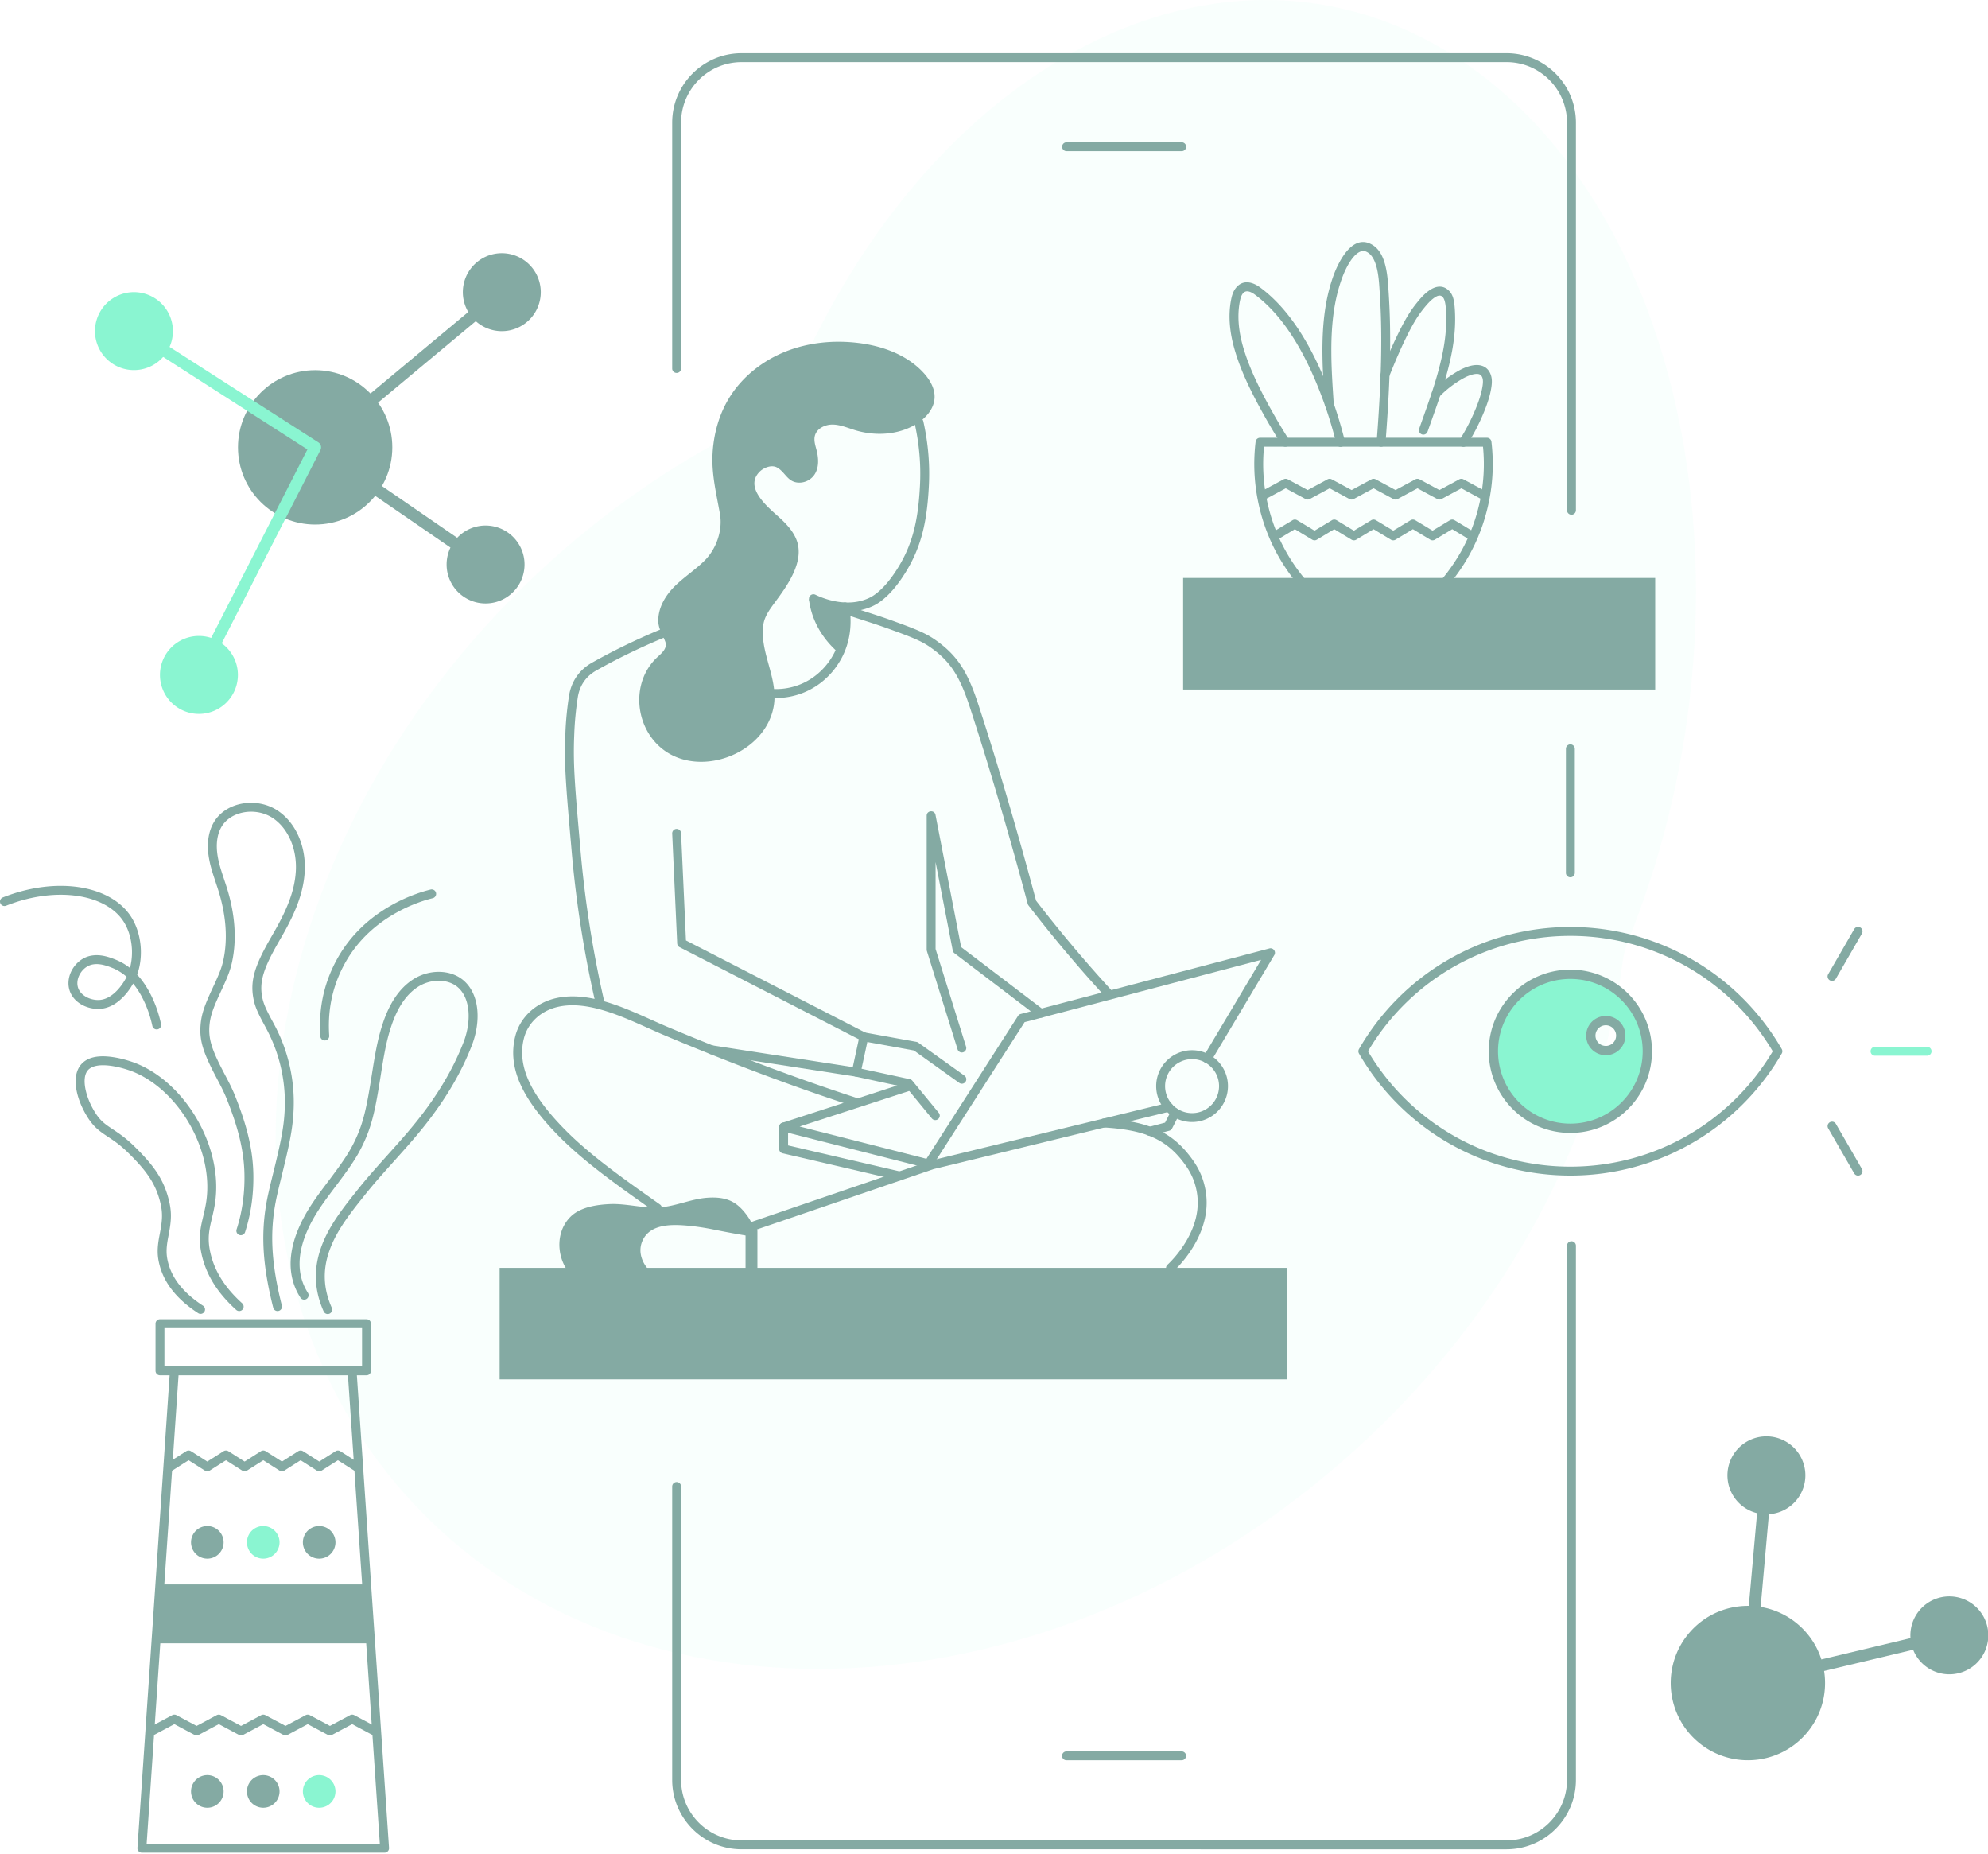 <svg xmlns="http://www.w3.org/2000/svg" width="428" height="399" fill="none" viewBox="0 0 428 399">
  <path fill="#8AF5D1" fill-opacity=".05" fill-rule="evenodd" d="M315.698 13.782c-49.266-33.962-114.191-2.997-145.012 69.16l-.023.054c-1.45 3.398-3.915 6.016-7.165 7.572-15.711 7.521-30.898 17.581-44.856 30.15-64.77 58.319-78.622 148.525-30.94 201.481 47.681 52.956 138.841 48.609 203.611-9.71 33.23-29.921 53.058-68.235 58.049-105.606.2-1.504.566-2.929 1.1-4.245 28.992-71.464 13.756-155.41-34.764-188.856Z" clip-rule="evenodd"/>
  <path fill="#84AAA3" d="M161.788 263.751c.674 0 1.226.522 1.274 1.183l.004.095v8.752a1.278 1.278 0 0 1-2.553.095l-.003-.095v-8.752c0-.705.572-1.278 1.278-1.278Z"/>
  <path fill="#84AAA3" fill-rule="evenodd" d="M107.568 296.909h169.494v-24.008H107.568v24.008Zm147.15-148.493h101.633v-24.008H254.718v24.008Z" clip-rule="evenodd"/>
  <path fill="#84AAA3" d="M320.141 94.231a.96.96 0 0 1 .952.847c.487 4.16.381 8.487-.559 13-1.789 8.601-5.909 15.257-11.132 20.603a.958.958 0 1 1-1.371-1.339c4.989-5.108 8.922-11.461 10.627-19.655a38.23 38.23 0 0 0 .631-11.431l-.011-.108h-47.142l-.011.107a38.24 38.24 0 0 0 .527 10.917l.104.515c1.705 8.194 5.638 14.547 10.628 19.655a.958.958 0 1 1-1.372 1.339c-5.223-5.346-9.342-12.002-11.133-20.603a40.233 40.233 0 0 1-.557-13 .958.958 0 0 1 .862-.843l.09-.004h48.867Z"/>
  <path fill="#84AAA3" d="M266.058 62.003c1.388-1.773 3.401-1.507 5.329-.067 6.709 5.011 11.801 13.687 15.703 24.776a91.13 91.13 0 0 1 2.453 8.25.959.959 0 1 1-1.861.46 88.943 88.943 0 0 0-2.401-8.075c-3.786-10.76-8.706-19.143-15.041-23.875-1.203-.899-2.101-1.017-2.672-.288-.301.386-.489.911-.648 1.737-.583 3.046-.283 6.403.773 9.965 1.177 3.972 2.985 7.902 5.815 13.022 1.25 2.26 2.555 4.472 4.02 6.769a.958.958 0 1 1-1.616 1.031 125.871 125.871 0 0 1-4.082-6.873l-.53-.967c-2.591-4.77-4.297-8.564-5.445-12.438-1.137-3.835-1.464-7.493-.818-10.87.212-1.1.49-1.877 1.021-2.557Z"/>
  <path fill="#84AAA3" d="M289.465 54.695c1.548-2.125 3.344-3.127 5.303-2.34 2.142.86 3.255 3.036 3.78 6.232.111.676.193 1.383.261 2.177l.03.373.102 1.492c.648 9.556.382 19.128-.648 32.636a.958.958 0 0 1-1.912-.146l.155-2.087c.878-12.107 1.091-20.991.525-29.777l-.091-1.377a52.744 52.744 0 0 0-.071-.952 26.37 26.37 0 0 0-.242-2.028c-.427-2.598-1.26-4.224-2.603-4.764-1.759-.707-3.89 2.217-5.246 6.067-1.549 4.396-2.189 9.286-2.185 15.264l.006.999c.027 2.323.126 4.468.355 8.072l.158 2.43a.959.959 0 0 1-1.913.124l-.222-3.455c-.199-3.256-.282-5.293-.298-7.61-.046-6.431.612-11.692 2.29-16.46.59-1.673 1.455-3.484 2.466-4.87Zm27.885 23.91c1.66-.2 2.996.423 3.58 2.001.294.79.314 1.614.161 2.68-.251 1.693-.772 3.378-1.607 5.415a45.038 45.038 0 0 1-3.61 7.005.959.959 0 1 1-1.618-1.028 43.007 43.007 0 0 0 3.455-6.706c.781-1.904 1.26-3.451 1.484-4.962.11-.771.097-1.309-.062-1.736-.242-.655-.701-.869-1.553-.766-.796.097-1.776.486-2.704 1.014a22.663 22.663 0 0 0-4.994 3.86.96.96 0 0 1-1.373-1.338 24.592 24.592 0 0 1 5.417-4.187c1.132-.644 2.329-1.119 3.424-1.252Z"/>
  <path fill="#84AAA3" d="M307.505 62.662c1.469-1.09 2.947-1.347 4.203-.306 1.086.899 1.381 2.134 1.515 4.383.328 5.498-.731 11.007-3.12 18.279-.32.955-.641 1.896-.963 2.822l-1.745 4.938-.057.149a.958.958 0 1 1-1.799-.66l.08-.213 1.392-3.93c.426-1.211.851-2.45 1.273-3.71 2.318-7.057 3.336-12.353 3.026-17.561-.101-1.684-.32-2.603-.824-3.02-.429-.355-.996-.256-1.839.368-.715.531-1.342 1.212-2.211 2.294-1.171 1.454-2.169 3.105-3.315 5.38l-.182.364c-1.345 2.702-2.603 5.597-3.926 8.976a.959.959 0 0 1-1.785-.7c1.343-3.427 2.622-6.372 3.995-9.129 1.279-2.578 2.383-4.434 3.72-6.092.968-1.206 1.675-1.973 2.562-2.632Zm-31.162 40.512a.955.955 0 0 1 .815-.046l.096.046 4.275 2.309 4.273-2.309a.955.955 0 0 1 .815-.046l.096.046 4.273 2.308 4.273-2.308a.955.955 0 0 1 .815-.046l.097.046 4.27 2.308 4.271-2.308a.956.956 0 0 1 .815-.046l.097.046 4.269 2.308 4.27-2.308a.955.955 0 0 1 .815-.046l.097.046 4.727 2.555a.959.959 0 0 1-.829 1.727l-.083-.04-4.271-2.31-4.269 2.31a.959.959 0 0 1-.815.045l-.097-.045-4.271-2.31-4.27 2.31a.959.959 0 0 1-.815.045l-.097-.045-4.271-2.31-4.271 2.31a.957.957 0 0 1-.814.045l-.097-.045-4.274-2.311-4.272 2.311a.96.96 0 0 1-.815.045l-.097-.045-4.275-2.31-4.276 2.31a.958.958 0 0 1-1.251-.309l-.047-.079a.958.958 0 0 1 .308-1.251l.079-.048 4.731-2.555Zm1.933 8.795a.96.96 0 0 1 .905-.046l.085.046 3.744 2.256 3.742-2.256a.962.962 0 0 1 .906-.046l.085.046 3.737 2.256 3.742-2.256a.96.96 0 0 1 .905-.046l.085.046 3.738 2.256 3.741-2.256a.96.96 0 0 1 .905-.046l.085.046 3.739 2.256 3.738-2.256a.962.962 0 0 1 .906-.046l.085.046 4.23 2.556a.958.958 0 0 1-.91 1.684l-.081-.044-3.735-2.256-3.737 2.257a.959.959 0 0 1-.906.045l-.085-.045-3.74-2.257-3.739 2.257a.959.959 0 0 1-.906.045l-.084-.045-3.74-2.257-3.74 2.257a.959.959 0 0 1-.906.045l-.084-.045-3.739-2.257-3.741 2.257a.959.959 0 0 1-.906.045l-.085-.045-3.745-2.258-3.744 2.258a.958.958 0 0 1-1.264-.249l-.052-.077a.958.958 0 0 1 .249-1.264l.077-.052 4.24-2.555Z"/>
  <path fill="#84AAA3" fill-rule="evenodd" d="M84.461 96.291c0 9.175-7.438 16.613-16.612 16.613-9.175 0-16.613-7.438-16.613-16.612 0-9.175 7.438-16.613 16.613-16.613 9.174 0 16.612 7.438 16.612 16.612Z" clip-rule="evenodd"/>
  <path fill="#8AF5D1" fill-rule="evenodd" d="M37.226 71.272a8.388 8.388 0 1 1-16.776 0 8.388 8.388 0 0 1 16.776 0Z" clip-rule="evenodd"/>
  <path fill="#84AAA3" fill-rule="evenodd" d="M116.425 62.798a8.389 8.389 0 1 1-16.777 0 8.389 8.389 0 0 1 16.777 0Z" clip-rule="evenodd"/>
  <path fill="#8AF5D1" fill-rule="evenodd" d="M51.218 145.276a8.389 8.389 0 1 1-16.778 0 8.389 8.389 0 0 1 16.778 0Z" clip-rule="evenodd"/>
  <path fill="#84AAA3" fill-rule="evenodd" d="M112.929 121.504a8.388 8.388 0 1 1-16.776 0 8.388 8.388 0 0 1 16.776 0Z" clip-rule="evenodd"/>
  <path fill="#84AAA3" d="M107.219 61.817a1.277 1.277 0 0 1 1.714 1.892l-.078.07-38.893 32.414 35.302 24.258c.553.379.713 1.116.386 1.688l-.056.089a1.278 1.278 0 0 1-1.688.385l-.089-.056-36.692-25.213a1.278 1.278 0 0 1-.172-1.965l.078-.07 40.188-33.492Z"/>
  <path fill="#8AF5D1" d="M27.762 70.582a1.278 1.278 0 0 1 1.675-.438l.09.053 39.01 25.02c.525.335.727.996.492 1.563l-.043.093-25.019 48.985a1.277 1.277 0 0 1-1.719.556c-.599-.305-.853-1.018-.599-1.629l.042-.09 24.492-47.953-38.035-24.394a1.279 1.279 0 0 1-.44-1.675l.054-.09Z"/>
  <path fill="#84AAA3" fill-rule="evenodd" d="M292.576 225.809c9.309-16.131 26.521-26.279 45.505-26.279 18.989 0 36.192 10.143 45.515 26.279a.96.96 0 0 1 0 .959c-9.322 16.124-26.535 26.267-45.515 26.267-18.978 0-36.181-10.141-45.505-26.267a.956.956 0 0 1 0-.959Zm88.812.033c-9.006-14.857-25.044-24.203-42.759-24.392l-.548-.003c-17.927 0-34.211 9.39-43.298 24.394l-.267.446.268.447c9.007 14.848 25.045 24.192 42.748 24.382l.549.002c17.923 0 34.209-9.385 43.307-24.384l.267-.447-.267-.445Z" clip-rule="evenodd"/>
  <path fill="#8AF5D1" stroke="#84AAA3" stroke-width="2" d="M338.086 242.855c9.152 0 16.571-7.42 16.571-16.572s-7.419-16.571-16.571-16.571c-9.152 0-16.571 7.419-16.571 16.571 0 9.152 7.419 16.572 16.571 16.572Zm10.85-19.946a3.223 3.223 0 1 1-6.446 0 3.223 3.223 0 0 1 6.446 0Z"/>
  <path fill="#8AF5D1" d="M414.905 225.324a.96.96 0 0 1 .092 1.913l-.092.004h-11.183a.957.957 0 0 1-.093-1.912l.093-.005h11.183Z"/>
  <path fill="#84AAA3" d="M399.183 200.009a.958.958 0 0 1 1.703.877l-.043.082-5.592 9.685a.958.958 0 0 1-1.702-.876l.042-.083 5.592-9.685Zm-5.241 41.554a.959.959 0 0 1 1.26.273l.05.077 5.591 9.685a.958.958 0 0 1-1.61 1.036l-.05-.077-5.591-9.685a.958.958 0 0 1 .35-1.309ZM324.333 11.457c8.174 0 14.816 6.56 14.949 14.703l.002.247v83.428a.959.959 0 0 1-1.913.092l-.004-.092V26.407c0-7.124-5.716-12.913-12.813-13.031l-.221-.002H159.668c-7.124 0-12.913 5.715-13.031 12.81l-.002.223v52.929a.96.96 0 0 1-1.913.092l-.004-.092V26.407c0-8.174 6.56-14.816 14.703-14.948l.247-.002h164.665Z"/>
  <path fill="#84AAA3" d="M254.39 30.625a.958.958 0 0 1 .092 1.913l-.092.004h-24.778a.959.959 0 0 1-.093-1.912l.093-.005h24.778Zm83.935 236.546c.498 0 .908.38.954.866l.004.092v114.977c0 8.175-6.56 14.817-14.703 14.949l-.247.002H159.668c-8.174 0-14.817-6.561-14.948-14.703l-.003-.248v-63.145a.959.959 0 0 1 1.913-.092l.004.092v63.145c0 7.124 5.716 12.913 12.812 13.032l.222.002h164.665c7.124 0 12.913-5.716 13.032-12.812l.001-.222V268.129c0-.529.43-.958.959-.958Z"/>
  <path fill="#84AAA3" d="M254.39 376.974a.958.958 0 0 1 .092 1.912l-.092.004h-24.778a.958.958 0 0 1-.093-1.912l.093-.004h24.778Zm83.696-216.749c.498 0 .908.38.954.866l.005.093v26.715a.96.96 0 0 1-1.913.092l-.004-.092v-26.715c0-.53.429-.959.958-.959Z"/>
  <path fill="#84AAA3" fill-rule="evenodd" d="M387.442 349.944c6.807 6.151 7.341 16.655 1.19 23.464-6.15 6.808-16.654 7.342-23.463 1.191-6.808-6.15-7.342-16.655-1.191-23.464 6.15-6.808 16.656-7.341 23.464-1.191Zm-1.529-38.605a8.387 8.387 0 0 1 .601 11.847 8.388 8.388 0 1 1-12.448-11.247 8.388 8.388 0 0 1 11.847-.6Zm39.321 34.382a8.388 8.388 0 1 1-11.245 12.448 8.388 8.388 0 0 1 11.245-12.448Z" clip-rule="evenodd"/>
  <path fill="#84AAA3" d="m380.308 316.285.096.005c.67.059 1.174.628 1.164 1.291l-.005.095-3.826 42.941 41.578-9.914a1.279 1.279 0 0 1 1.514.855l.025.092a1.277 1.277 0 0 1-.854 1.513l-.092.026-43.306 10.325a1.278 1.278 0 0 1-1.574-1.263l.005-.093 3.984-44.709a1.278 1.278 0 0 1 1.291-1.164Z"/>
  <path fill="#84AAA3" fill-rule="evenodd" d="M141.498 141.473c-5.486 5.11-4.97 14.263.482 19.207 7.901 7.164 22.649 1.897 24.575-8.557.061-.337.108-.678.14-1.02.514-5.69-3.177-10.998-2.35-16.66.262-1.801 1.412-3.328 2.492-4.793 2.416-3.274 5.784-7.875 4.997-12.195-.426-2.351-2.1-4.268-3.854-5.889-2.295-2.12-7.957-6.472-4.443-10.023.533-.538 1.279-.927 2.014-1.096.608-.14 1.276-.099 1.811.22 1.758 1.048 2.209 3.152 4.626 3.222a3.98 3.98 0 0 0 3.226-1.539c1.146-1.504 1.058-3.615.587-5.446-.261-1.016-.625-2.072-.369-3.089.402-1.587 2.211-2.454 3.848-2.43 1.637.026 3.18.706 4.745 1.187 4.353 1.339 9.305 1.092 13.199-1.27 2.059-1.249 3.869-3.271 3.983-5.676.096-2.05-1.055-3.964-2.454-5.465-3.608-3.872-8.926-5.76-14.184-6.367-5.174-.599-10.515-.07-15.359 1.844-4.844 1.914-9.169 5.249-11.983 9.632-2.371 3.693-3.581 8.031-3.815 12.395-.238 4.45.826 8.639 1.589 12.971.62 3.522-.774 7.497-3.275 9.998-1.901 1.9-4.179 3.384-6.131 5.233-2.046 1.939-3.71 4.439-3.865 7.33-.108 2.033.82 3.128 1.488 4.888.541 1.426-.69 2.445-1.629 3.304a7.537 7.537 0 0 0-.091.084Z" clip-rule="evenodd"/>
  <path fill="#84AAA3" d="M197.641 89.954a.958.958 0 0 1 1.143.728c1.117 5.028 1.426 9.69 1.183 14.068-.424 8.024-1.755 13.798-5.925 19.864-1.302 1.893-2.599 3.325-3.868 4.371-.875.722-1.563 1.138-2.286 1.477-2.585 1.19-5.387 1.401-8.261.877a19.044 19.044 0 0 1-4.937-1.618.959.959 0 0 1 .829-1.729 17.196 17.196 0 0 0 4.451 1.462c2.514.457 4.925.276 7.111-.731.58-.271 1.134-.607 1.873-1.217 1.129-.93 2.306-2.23 3.509-3.977 3.921-5.706 5.183-11.179 5.59-18.883.233-4.214-.064-8.702-1.14-13.548a.959.959 0 0 1 .728-1.144Z"/>
  <path fill="#84AAA3" d="M181.772 129.686a.96.96 0 0 1 1.095.801c.662 4.274.086 8.532-2.345 12.306a15.89 15.89 0 0 1-2.296 2.842 15.834 15.834 0 0 1-5.286 3.477 15.914 15.914 0 0 1-6.235 1.124.959.959 0 1 1 .039-1.917c1.82.037 3.668-.265 5.487-.988a13.94 13.94 0 0 0 4.647-3.058 14.075 14.075 0 0 0 2.032-2.518c2.145-3.33 2.659-7.125 2.062-10.975a.958.958 0 0 1 .8-1.094Zm-39.664 5.841a.958.958 0 1 1 .736 1.77 140.082 140.082 0 0 0-7.997 3.62 130.257 130.257 0 0 0-6.467 3.404c-2.259 1.269-3.589 3.288-3.979 5.735a67.75 67.75 0 0 0-.755 7.674l-.039.991c-.165 4.679.006 8.352.73 16.906l.604 6.947a237.702 237.702 0 0 0 5.275 33.515.959.959 0 0 1-1.867.432 239.463 239.463 0 0 1-5.209-32.541l-.715-8.218c-.78-9.22-.924-12.83-.693-18.115a69.81 69.81 0 0 1 .776-7.891c.479-3.009 2.147-5.54 4.933-7.106a132.284 132.284 0 0 1 6.56-3.454 143.168 143.168 0 0 1 8.107-3.669Z"/>
  <path fill="#84AAA3" d="M181.097 130.908a.959.959 0 0 1 1.219-.593l1.057.361c.426.143.869.289 1.372.453l4.034 1.311c1.308.433 2.255.762 3.554 1.231l1.211.441c4.976 1.826 6.52 2.594 8.855 4.38 4.215 3.231 6.201 6.921 8.274 13.286 2.584 7.901 5.164 16.392 7.666 25.085l.951 3.327a864.481 864.481 0 0 1 3.061 11.041l.705 2.63.938 1.212a291.638 291.638 0 0 0 5.418 6.743l1.115 1.337a298.263 298.263 0 0 0 8.814 10.056.958.958 0 1 1-1.413 1.294 297.834 297.834 0 0 1-8.87-10.119 289.21 289.21 0 0 1-7.638-9.504.962.962 0 0 1-.166-.338l-.494-1.849a891.899 891.899 0 0 0-3.847-13.852c-2.488-8.694-5.057-17.207-7.633-25.15l-.429-1.319c-1.962-6.024-3.794-9.427-7.618-12.358l-.365-.276c-1.958-1.452-3.472-2.172-8.013-3.837l-1.944-.704a140.008 140.008 0 0 0-4.099-1.384l-2.914-.944c-.815-.267-1.481-.49-2.208-.742a.958.958 0 0 1-.593-1.219Zm-61.331 83.929c2.83-.627 5.915-.439 9.37.439 2.489.633 4.934 1.533 8.219 2.955l1.784.786 2.731 1.221c.598.264 1.099.483 1.575.685l.178.075c14.023 5.918 27.617 11.037 41.017 15.398a.958.958 0 1 1-.593 1.823c-12.973-4.222-26.124-9.151-39.664-14.822l-1.87-.787c-.308-.132-.628-.271-.979-.425l-3.782-1.687-1.145-.502c-3.205-1.388-5.57-2.258-7.943-2.862-3.187-.81-5.98-.98-8.482-.425-3.699.821-6.552 3.414-7.405 6.873-1.507 6.099 1.752 12.285 8.566 19.284 3.274 3.363 7.315 6.706 12.72 10.673l1.131.825c.643.467 1.312.947 2.034 1.462l4.829 3.417a.957.957 0 0 1-1.028 1.615l-.07-.044c-.16-.113-2.908-2.052-3.713-2.622l-1.132-.806a317.602 317.602 0 0 1-2.368-1.705l-.318-.232c-5.734-4.185-9.996-7.69-13.459-11.246-7.238-7.435-10.769-14.137-9.053-21.081 1.035-4.193 4.465-7.311 8.85-8.285Z"/>
  <path fill="#84AAA3" fill-rule="evenodd" d="M124.142 275.559c-4.159-3.117-5.123-9.822-1.333-13.634 2.08-2.094 5.611-2.616 8.433-2.752 3.494-.169 7.154.929 10.648.719 3.567-.214 6.826-1.825 10.385-2.083 1.832-.132 3.746-.007 5.371.848 1.319.695 2.36 1.824 3.233 3.033.512.709 1.711 2.492.908 3.339-.318.336-.856.97-1.313.895a189.695 189.695 0 0 1-6.727-1.249c-2.198-.444-4.418-.784-6.668-.932-2.95-.194-6.795-.08-8.475 2.776-1.838 3.125.095 6.658 2.939 8.335" clip-rule="evenodd"/>
  <path fill="#84AAA3" d="M145.632 178.419a.96.96 0 0 1 1.001.915l1.05 23.093 38.743 19.903c.358.184.56.57.513.964l-.014.091-1.644 7.595a.96.96 0 0 1-.996.754l-.088-.01-31.208-4.828a.958.958 0 0 1 .201-1.905l.092.01 30.316 4.691 1.297-5.994-38.582-19.819a.958.958 0 0 1-.519-.809l-1.075-23.649a.959.959 0 0 1 .913-1.002Z"/>
  <path fill="#84AAA3" d="M185.045 223.011a.957.957 0 0 1 1.022-.784l.091.012 11.144 2.021a.982.982 0 0 1 .298.106l.088.057 9.942 7.101a.958.958 0 0 1-1.036 1.61l-.077-.05-9.769-6.977-10.931-1.982a.958.958 0 0 1-.785-1.022l.013-.092Zm-1.638 7.563a.958.958 0 0 1 1.048-.749l.091.015 11.339 2.452c.181.04.347.13.476.26l.062.068 5.686 6.912a.959.959 0 0 1-1.415 1.29l-.066-.073-5.474-6.654-11.013-2.381a.96.96 0 0 1-.75-1.049l.016-.091Z"/>
  <path fill="#84AAA3" d="M273.284 204.151c.802-.212 1.462.621 1.108 1.343l-.041.074-13.605 22.826a.958.958 0 0 1-1.69-.899l.044-.082 12.404-20.812-50.915 13.414-19.893 31.027a.959.959 0 0 1-.951.43l-.092-.018-31.184-7.932c-.899-.229-.969-1.458-.147-1.807l.088-.034 27.111-8.796a.958.958 0 0 1 .677 1.791l-.086.033-23.957 7.772 27.3 6.944 19.722-30.759a.953.953 0 0 1 .465-.378l.097-.031 53.545-14.106Z"/>
  <path fill="#84AAA3" d="M251.401 237.39a.959.959 0 0 1 .543 1.837l-.089.026-50.881 12.396-38.644 13.203a.96.96 0 0 1-1.183-.511l-.034-.086a.958.958 0 0 1 .511-1.183l.086-.034 38.679-13.215.083-.024 50.929-12.409Zm-51.894-61.801c0-1.127 1.583-1.312 1.876-.277l.023.095 5.525 28.463 17.719 13.474a.96.96 0 0 1 .235 1.267l-.053.076a.957.957 0 0 1-1.266.235l-.076-.052-18.01-13.695a.954.954 0 0 1-.336-.483l-.025-.097-3.696-19.039v18.709l6.565 21.033a.959.959 0 0 1-.542 1.169l-.087.032a.96.96 0 0 1-1.169-.543l-.031-.087-6.609-21.172a1.023 1.023 0 0 1-.039-.189l-.004-.096v-28.823Z"/>
  <path fill="#84AAA3" d="m237.625 240.767.092.001.754.048c8.312.585 13.376 2.565 17.499 7.776 1.759 2.219 2.986 4.439 3.554 7.499.772 4.154-.239 8.217-2.49 12.036a25.69 25.69 0 0 1-2.701 3.75 21.288 21.288 0 0 1-1.648 1.728.96.96 0 1 1-1.302-1.407l.229-.217c.359-.347.787-.796 1.27-1.356a23.877 23.877 0 0 0 2.501-3.472c2.035-3.451 2.934-7.066 2.257-10.712-.5-2.69-1.59-4.663-3.172-6.659-3.842-4.855-8.593-6.612-16.864-7.1a.96.96 0 0 1 .021-1.915Z"/>
  <path fill="#84AAA3" fill-rule="evenodd" d="M248.917 233.785a7.727 7.727 0 0 1 7.727-7.728 7.727 7.727 0 0 1 7.727 7.728 7.727 7.727 0 0 1-15.454 0Zm13.537 0a5.81 5.81 0 1 0-11.62 0 5.81 5.81 0 0 0 11.62 0Z" clip-rule="evenodd"/>
  <path fill="#84AAA3" d="M168.706 241.635c.498 0 .908.379.954.866l.005.092-.001 3.954 24.243 5.645a.957.957 0 0 1 .733 1.059l-.017.091a.959.959 0 0 1-1.06.733l-.091-.016-24.984-5.817a.956.956 0 0 1-.736-.845l-.004-.088v-4.716c0-.529.429-.958.958-.958Zm83.444-2.582a.96.96 0 0 1 1.746.788l-.038.085-1.517 2.968a.957.957 0 0 1-.511.459l-.096.031-3.967 1.052a.959.959 0 0 1-.58-1.825l.089-.028 3.552-.942 1.322-2.588Z"/>
  <path fill="#84AAA3" fill-rule="evenodd" d="M182.226 130.81a16.338 16.338 0 0 1-4.039-.374 15.422 15.422 0 0 1-4.039-1.498c.17 1.444.601 3.485 1.753 5.743 1.399 2.745 3.27 4.651 4.576 5.786.597-1 1.284-2.413 1.677-4.181.507-2.281.317-4.213.072-5.476ZM34.444 283.953h44.462c.529 0 .958.429.958.958v10.155c0 .53-.43.958-.958.958H34.443a.958.958 0 0 1-.958-.958v-10.155c0-.529.429-.958.959-.958Zm43.503 10.155v-8.239H35.4v8.239h42.546Z" clip-rule="evenodd"/>
  <path fill="#84AAA3" d="M75.74 294.112a.958.958 0 0 1 1.011.799l.01.091 3.24 47.622.754 11.028 3.003 44.107a.96.96 0 0 1-.87 1.02l-.086.003H30.549a.958.958 0 0 1-.959-.936l.002-.087 3.003-44.107.754-11.028 3.24-47.622a.957.957 0 0 1 1.913.038l-.001.093-3.24 47.622-.754 11.027-2.933 43.084h50.202l-2.933-43.083-.755-11.029-3.239-47.621a.957.957 0 0 1 .892-1.021Zm-51.032-50.753.232.155.427.292a26.521 26.521 0 0 1 3.62 3l.555.553c3.627 3.645 5.674 6.533 6.758 10.738.677 2.626.631 4.354.074 7.358l-.174.913c-.434 2.323-.467 3.717.047 5.597.974 3.559 3.567 6.556 7.508 9.111a.96.96 0 0 1-1.042 1.608c-4.302-2.789-7.199-6.136-8.315-10.213-.58-2.119-.567-3.734-.14-6.138l.171-.912c.567-2.954.63-4.459.015-6.846-1.027-3.982-3.06-6.719-6.803-10.402a24.552 24.552 0 0 0-3.568-2.93l-1.537-1.029c-1.425-.971-2.315-1.777-3.222-3.045-.17-.238-.338-.49-.504-.757-2.48-3.995-3.501-8.79-1.35-11.287 1.433-1.661 3.868-2.037 6.924-1.574 1.041.158 2.098.408 3.128.717.668.201 1.223.395 1.61.545 10.067 3.9 18.001 16.397 17.397 27.921-.086 1.622-.294 2.905-.711 4.713l-.384 1.622c-.04.173-.075.329-.107.481-.468 2.169-.52 3.789-.052 5.959.924 4.28 3.369 7.858 6.873 11.016a.958.958 0 1 1-1.283 1.424c-3.778-3.404-6.442-7.305-7.464-12.035-.506-2.344-.474-4.168-.02-6.426l.107-.504.378-1.611c.451-1.904.665-3.146.748-4.739.562-10.704-6.886-22.435-16.174-26.033l-.253-.096a22.924 22.924 0 0 0-1.216-.4 21.17 21.17 0 0 0-2.865-.659c-2.464-.374-4.304-.089-5.184.931-1.411 1.638-.55 5.677 1.527 9.023.144.233.289.45.435.655.71.994 1.396 1.637 2.512 2.417l.526.358.796.529Zm21.347-66.392c2.61-4.413 9.264-5.459 13.735-2.479 3.995 2.663 6.127 7.835 5.812 13.164-.248 4.187-1.742 8.24-4.504 13.161l-1.102 1.926c-3.128 5.453-4.183 8.404-3.57 11.751.267 1.447.757 2.583 2.026 4.945l.517.959a35.51 35.51 0 0 1 4.256 18.155c-.14 3.783-.685 6.78-2.186 12.934l-.863 3.522c-.225.938-.393 1.664-.567 2.449-1.657 7.522-1.228 14.442 1.08 23.589a.959.959 0 0 1-1.858.469c-2.332-9.239-2.805-16.355-1.188-24.035l.094-.435c.189-.855.371-1.638.624-2.686l.985-4.021c1.342-5.562 1.835-8.383 1.963-11.856a33.594 33.594 0 0 0-3.432-16.022l-.2-.4a40.461 40.461 0 0 0-.255-.489l-.935-1.745c-1.163-2.2-1.654-3.402-1.946-4.987-.697-3.804.362-6.975 3.435-12.424l1.223-2.136c2.779-4.875 4.256-8.787 4.489-12.737.278-4.694-1.581-9.203-4.96-11.456-3.603-2.401-9.005-1.552-11.023 1.86-.98 1.655-1.241 3.823-.863 6.22l.045.267c.223 1.265.513 2.292 1.199 4.367l.585 1.769c.094.289.17.534.254.806 1.65 5.389 2.08 10.718 1.06 15.576l-.076.35c-.368 1.61-.903 2.969-2.07 5.495l-.63 1.358c-1.425 3.1-1.975 4.734-2.123 6.72-.21 2.817.56 5.11 2.862 9.548l1.09 2.084c.436.842.674 1.327.97 1.974.192.417.365.815.522 1.204 2.567 6.363 3.895 11.594 4.012 16.942.095 4.375-.5 8.672-1.791 12.62a.959.959 0 0 1-1.822-.596c1.22-3.736 1.787-7.818 1.696-11.983-.11-5.079-1.386-10.1-3.873-16.266-.108-.27-.226-.545-.354-.831l-.13-.289a41.97 41.97 0 0 0-1.01-2.044l-1.02-1.949c-2.405-4.64-3.27-7.167-3.078-10.348l.014-.208c.174-2.343.808-4.173 2.421-7.657l.613-1.319c1.11-2.417 1.579-3.661 1.902-5.198.92-4.387.565-9.238-.887-14.185l-.194-.643a46.3 46.3 0 0 0-.165-.52l-.76-2.301c-.601-1.845-.88-2.869-1.105-4.143-.515-2.916-.221-5.636 1.056-7.796Zm42.752 33.931c3.522-2.34 8.345-2.335 11.212.336 3.281 3.057 3.522 8.743 1.55 13.828-2.28 5.882-5.671 11.57-10.06 17.115l-.675.842c-1.394 1.722-2.667 3.189-5.076 5.882l-2.41 2.693c-2.084 2.336-3.276 3.722-4.563 5.321l-1.69 2.121-.173.22c-3.137 4.005-4.98 6.95-6.073 10.139-1.371 4.004-1.27 7.943.58 12.095a.958.958 0 1 1-1.751.78c-2.053-4.607-2.167-9.046-.642-13.496 1.106-3.232 2.886-6.162 5.8-9.955l.808-1.038 1.648-2.069c1.391-1.728 2.667-3.203 5.021-5.839l2.81-3.14c2.016-2.264 3.159-3.597 4.465-5.222 4.48-5.568 7.916-11.267 10.194-17.142 1.719-4.434 1.512-9.327-1.07-11.732-2.166-2.019-6.014-2.023-8.844-.142-2.505 1.664-4.326 4.502-5.597 8.289-.857 2.554-1.365 4.891-2.045 9.074l-.543 3.419c-1.009 6.218-1.755 9.222-3.373 12.714l-.18.384c-1.213 2.537-2.569 4.567-5.425 8.378l-1.188 1.58c-1.171 1.563-1.82 2.46-2.52 3.497l-.09.136c-4.534 6.76-5.86 13.25-2.619 18.31a.958.958 0 1 1-1.614 1.034c-3.704-5.782-2.306-12.911 2.462-20.144l.366-.547c.653-.964 1.28-1.831 2.324-3.225l1.337-1.78c2.924-3.901 4.22-5.863 5.408-8.429l.176-.385c1.492-3.33 2.187-6.386 3.225-12.96l.309-1.957c.704-4.375 1.223-6.83 2.101-9.492l.072-.216c1.393-4.156 3.437-7.34 6.353-9.277Z"/>
  <path fill="#84AAA3" fill-rule="evenodd" d="M28.396 197.612c-4.252-7.05-16.093-9.075-27.79-4.442a.958.958 0 1 0 .706 1.782c10.916-4.324 21.752-2.471 25.443 3.65l.119.203c1.521 2.665 1.968 6.326 1.118 9.495l-.015.052-.208-.162a12.16 12.16 0 0 0-2.816-1.603 27.924 27.924 0 0 0-.611-.241l-.316-.116c-1.496-.532-2.866-.763-4.228-.552a5.55 5.55 0 0 0-2.097.771c-2.182 1.355-3.49 4.135-2.756 6.621.748 2.53 3.373 4.02 6.003 4.094 2.207.062 4.14-1.012 5.794-2.802.466-.503.884-1.038 1.258-1.587l.12-.176c.188-.285.332-.524.498-.811l.043-.077.085.104a17.466 17.466 0 0 1 1.952 3.045c1.065 2.082 1.703 4.103 2.115 6.019a.96.96 0 0 0 1.874-.403c-.444-2.066-1.129-4.233-2.282-6.488l-.155-.297c-.78-1.471-1.68-2.781-2.718-3.897l.061-.172c1.338-3.943.825-8.658-1.197-12.01Zm-5.012 10.424.097.035c.095.034.185.068.283.106l.473.187.247.104a10.508 10.508 0 0 1 2.713 1.73l.065.058-.069.14a12.456 12.456 0 0 1-1.858 2.665c-1.315 1.422-2.77 2.231-4.333 2.187-1.883-.053-3.742-1.108-4.219-2.721-.471-1.595.436-3.522 1.93-4.45a3.63 3.63 0 0 1 1.38-.504c.988-.154 2.068.028 3.291.463Z" clip-rule="evenodd"/>
  <path fill="#84AAA3" d="M92.734 191.464a.959.959 0 0 1 .453 1.863 28.15 28.15 0 0 0-2.997.911 33.01 33.01 0 0 0-5.159 2.386c-4.637 2.654-8.473 6.34-11.053 11.241-2.685 5.099-3.437 10.2-3.097 15.113a.96.96 0 0 1-1.913.132c-.362-5.238.44-10.682 3.313-16.138 2.763-5.248 6.863-9.187 11.798-12.012a34.858 34.858 0 0 1 5.459-2.524 30.03 30.03 0 0 1 3.196-.972Z"/>
  <path fill="#84AAA3" fill-rule="evenodd" d="M79.798 353.717H33.551l.755-12.675h44.739l.753 12.675Zm-31.656-21.733a3.507 3.507 0 1 1-7.014 0 3.507 3.507 0 0 1 7.014 0Z" clip-rule="evenodd"/>
  <path fill="#8AF5D1" fill-rule="evenodd" d="M60.182 331.984a3.507 3.507 0 1 1-7.014 0 3.507 3.507 0 0 1 7.014 0Z" clip-rule="evenodd"/>
  <path fill="#84AAA3" fill-rule="evenodd" d="M72.223 331.984a3.507 3.507 0 1 1-7.015 0 3.507 3.507 0 0 1 7.015 0Zm-24.081 53.612a3.507 3.507 0 1 1-7.014 0 3.507 3.507 0 0 1 7.014 0Zm12.04 0a3.507 3.507 0 1 1-7.014 0 3.507 3.507 0 0 1 7.014 0Z" clip-rule="evenodd"/>
  <path fill="#8AF5D1" fill-rule="evenodd" d="M72.223 385.596a3.507 3.507 0 1 1-7.015 0 3.507 3.507 0 0 1 7.015 0Z" clip-rule="evenodd"/>
  <path fill="#84AAA3" d="M37.087 369.181a.962.962 0 0 1 .806-.044l.096.044 4.337 2.315 4.335-2.315a.959.959 0 0 1 .807-.044l.095.044 4.335 2.315 4.333-2.315a.959.959 0 0 1 .807-.044l.096.045 4.332 2.314 4.333-2.314a.955.955 0 0 1 .807-.045l.096.045 4.332 2.314 4.33-2.314a.955.955 0 0 1 .807-.045l.096.044 4.785 2.556a.959.959 0 0 1-.82 1.731l-.083-.04-4.334-2.315-4.33 2.315a.957.957 0 0 1-.807.044l-.096-.044-4.332-2.315-4.332 2.315a.955.955 0 0 1-.807.044l-.096-.044-4.332-2.315-4.333 2.315a.959.959 0 0 1-.807.045l-.096-.045-4.335-2.315-4.334 2.315a.957.957 0 0 1-.806.045l-.096-.045-4.338-2.315-4.337 2.315a.958.958 0 0 1-1.25-.315l-.047-.079a.96.96 0 0 1 .315-1.25l.08-.047 4.788-2.556Zm3.005-56.814a.96.96 0 0 1 .94-.049l.088.049 3.509 2.229 3.506-2.229a.958.958 0 0 1 .94-.049l.088.049 3.502 2.229 3.505-2.229a.958.958 0 0 1 .941-.049l.088.049 3.502 2.229 3.505-2.229a.958.958 0 0 1 .94-.049l.088.049 3.502 2.229 3.502-2.229a.96.96 0 0 1 .942-.049l.087.05 4.014 2.556a.958.958 0 0 1-.95 1.663l-.08-.047-3.5-2.228-3.5 2.228a.954.954 0 0 1-.94.05l-.09-.05-3.502-2.228-3.503 2.229a.956.956 0 0 1-.941.049l-.089-.05-3.502-2.228-3.504 2.229a.957.957 0 0 1-.942.049l-.088-.05-3.502-2.228-3.505 2.229a.955.955 0 0 1-.94.049l-.088-.049-3.51-2.23-3.508 2.23a.959.959 0 0 1-1.27-.219l-.053-.076a.96.96 0 0 1 .22-1.27l.075-.053 4.023-2.556Z"/>
</svg>
